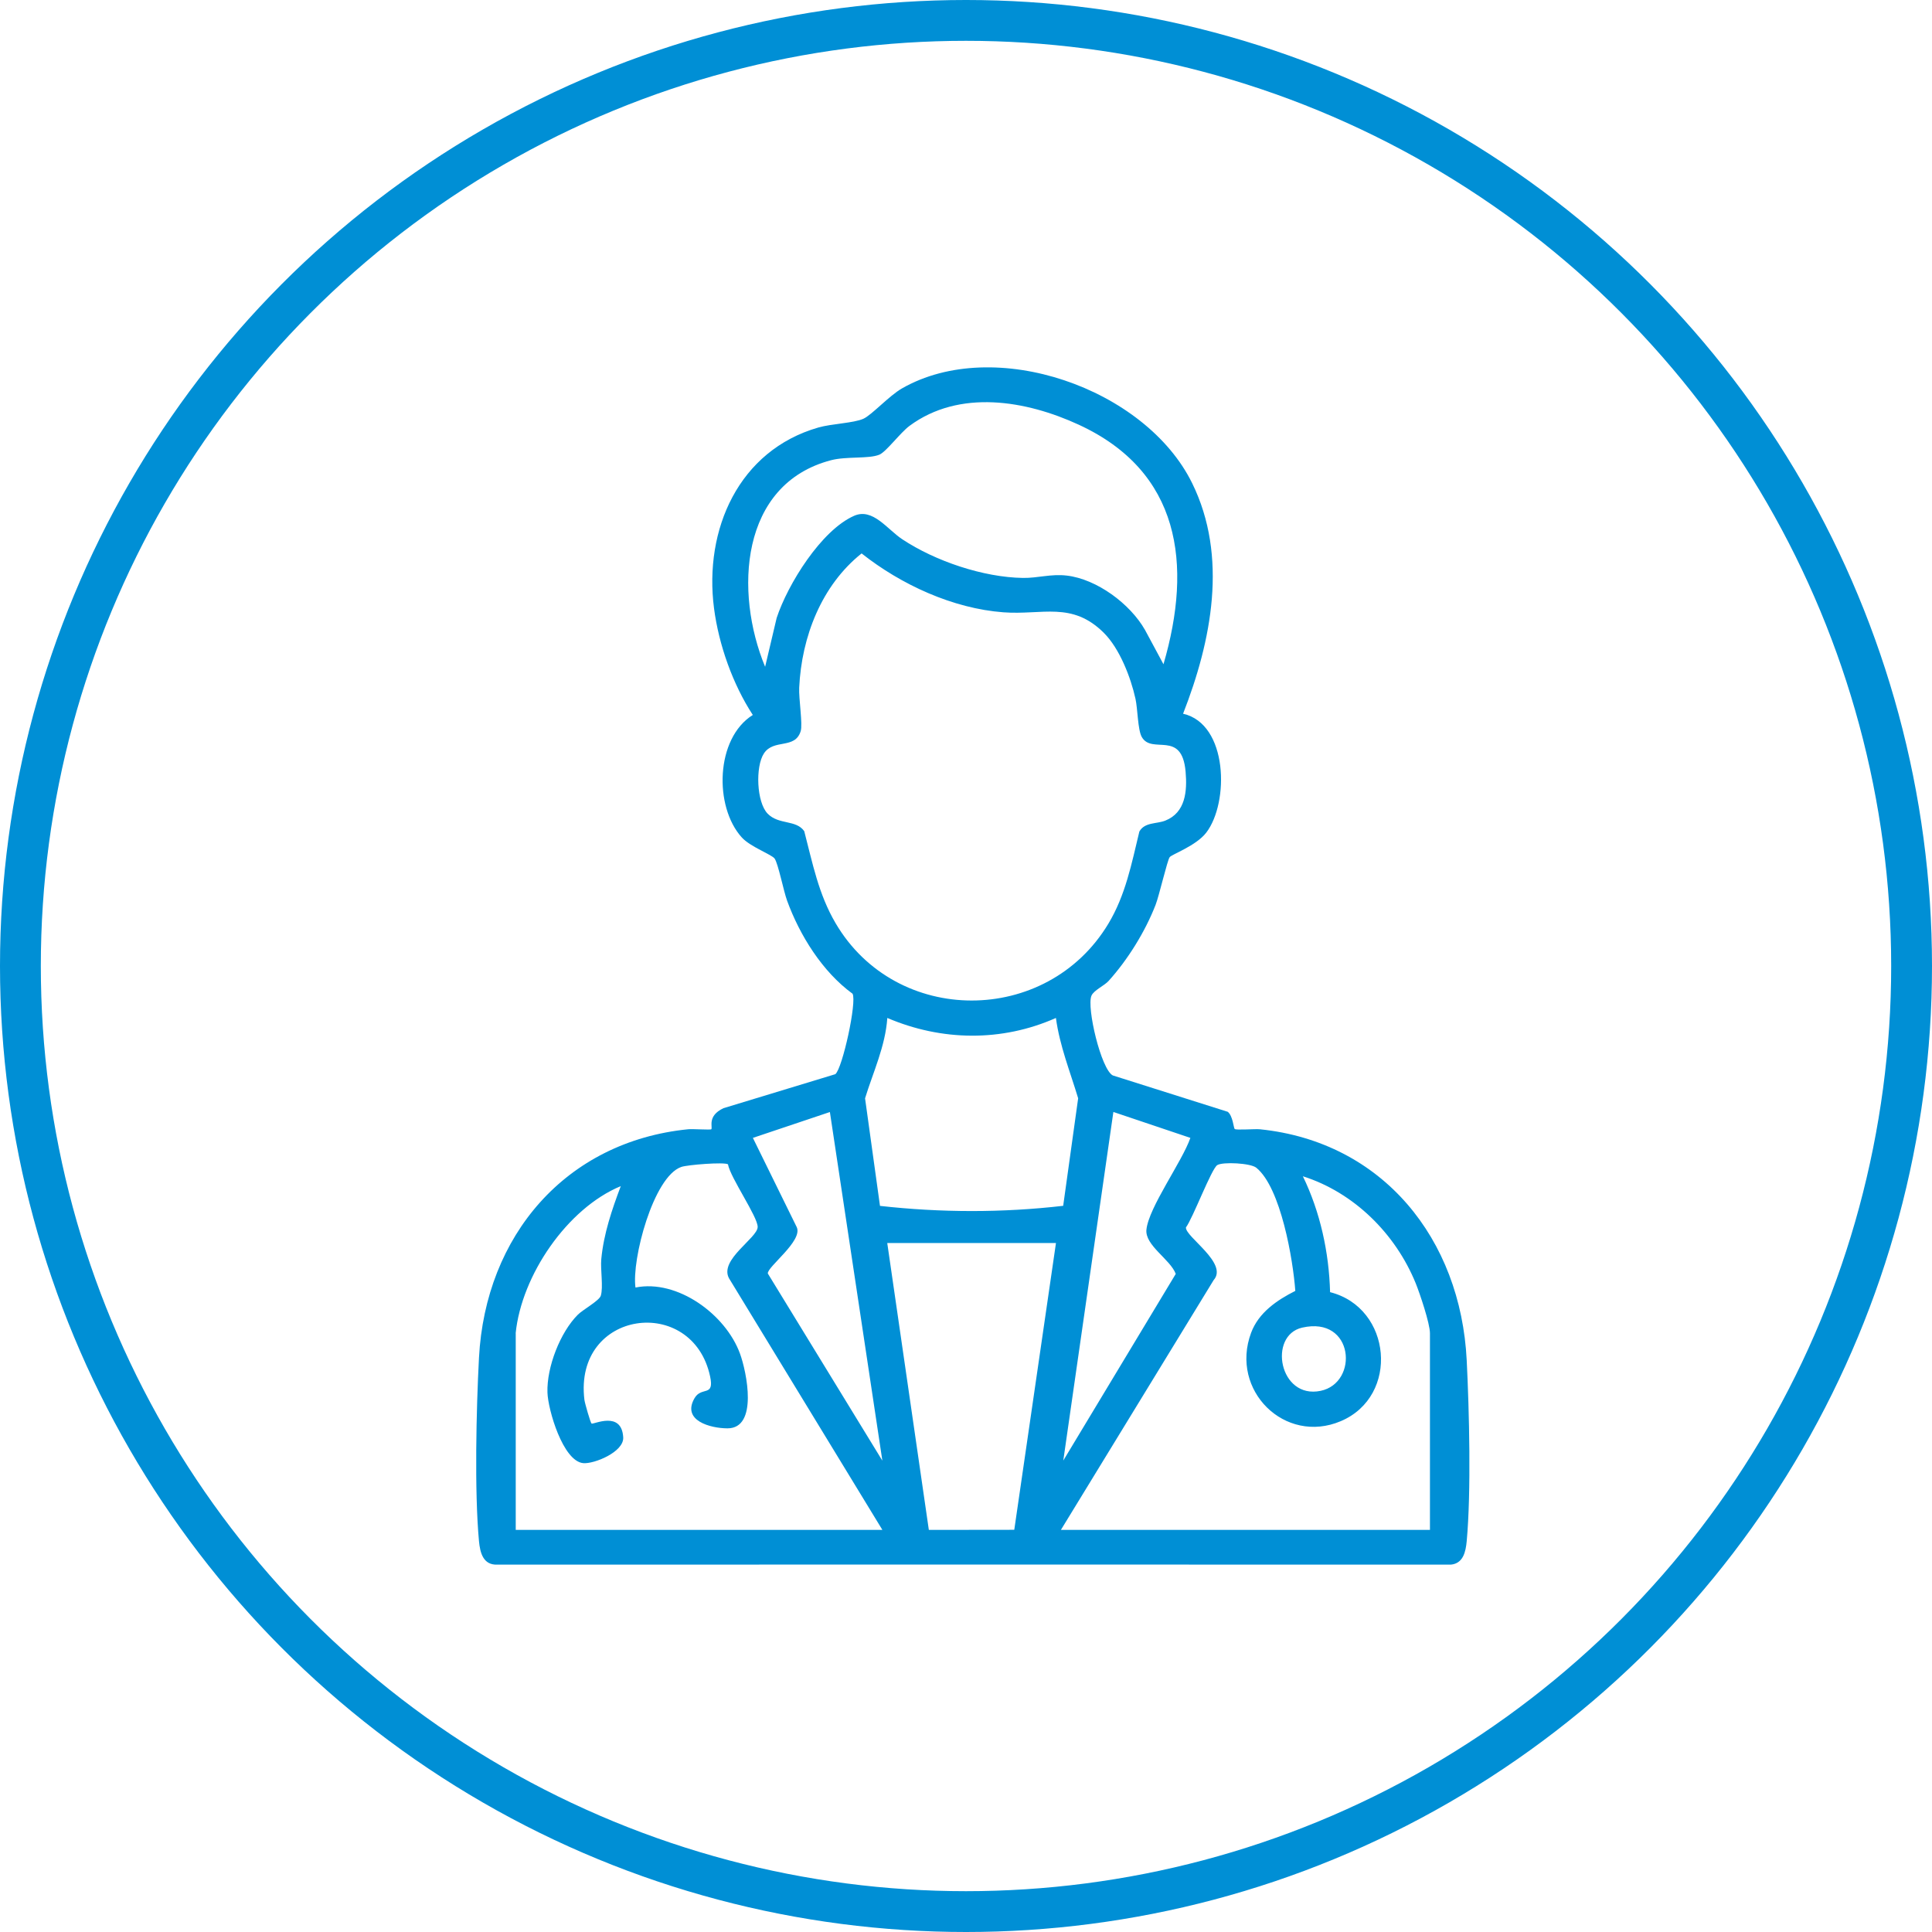 <svg width="142" height="142" viewBox="0 0 142 142" fill="none" xmlns="http://www.w3.org/2000/svg">
<circle cx="71" cy="71" r="69.5" stroke="#008FD5" stroke-width="3"/>
<path d="M86.954 52.457C90.274 53.216 90.346 58.992 88.664 61.19C87.912 62.174 86.123 62.787 85.967 63.005C85.794 63.245 85.191 65.848 84.935 66.505C84.166 68.481 82.894 70.533 81.48 72.099C81.174 72.441 80.388 72.785 80.22 73.185C79.856 74.048 80.929 78.597 81.789 79.043L90.238 81.716C90.614 82.01 90.669 82.909 90.746 82.977C90.863 83.081 92.231 82.962 92.61 83.001C101.638 83.929 107.359 91.062 107.802 99.986C107.987 103.712 108.135 109.64 107.802 113.271C107.73 114.039 107.551 114.914 106.636 114.999C83.243 114.992 59.94 114.989 36.548 114.999C35.515 115.038 35.285 114.134 35.204 113.268C34.866 109.618 35.007 103.547 35.204 99.802C35.676 90.822 41.581 83.903 50.576 82.999C50.904 82.965 52.221 83.059 52.279 82.999C52.404 82.863 51.946 82.029 53.175 81.45L61.396 78.951C61.921 78.527 62.994 73.621 62.661 73.037C60.45 71.425 58.778 68.752 57.846 66.185C57.592 65.485 57.199 63.49 56.936 63.107C56.735 62.811 55.154 62.249 54.521 61.551C52.471 59.29 52.583 54.263 55.331 52.549C53.858 50.295 52.83 47.394 52.48 44.711C51.726 38.906 54.306 33.102 60.146 31.422C61.135 31.138 62.738 31.102 63.461 30.777C64.067 30.506 65.351 29.088 66.29 28.55C73.098 24.648 84.194 28.535 87.622 35.513C90.274 40.911 89.05 47.099 86.956 52.455L86.954 52.457ZM85.514 48.824C87.67 41.439 86.736 34.655 79.293 31.218C75.422 29.432 70.521 28.586 66.848 31.301C66.173 31.8 65.131 33.213 64.63 33.419C63.844 33.741 62.213 33.528 61.08 33.826C54.37 35.581 53.97 43.541 56.236 49.008L57.084 45.416C57.896 42.949 60.357 38.972 62.779 37.91C64.146 37.312 65.205 38.899 66.312 39.633C68.741 41.243 72.267 42.433 75.182 42.477C76.28 42.493 77.24 42.169 78.402 42.304C80.611 42.561 83.061 44.374 84.156 46.299L85.517 48.827L85.514 48.824ZM81.142 46.524C78.788 44.175 76.617 45.218 73.752 45.004C70.034 44.726 66.228 42.971 63.327 40.676C60.383 43.024 58.917 46.798 58.74 50.543C58.701 51.357 59.008 53.226 58.85 53.739C58.433 55.097 56.871 54.278 56.148 55.376C55.511 56.343 55.604 58.975 56.426 59.808C57.247 60.642 58.507 60.23 59.111 61.091C59.731 63.463 60.155 65.705 61.413 67.85C65.862 75.436 76.936 75.415 81.461 67.896C82.728 65.79 83.171 63.478 83.742 61.115C84.139 60.417 85.006 60.569 85.646 60.315C87.136 59.726 87.265 58.151 87.141 56.723C86.87 53.601 84.666 55.492 83.919 54.166C83.622 53.64 83.622 52.111 83.457 51.362C83.109 49.782 82.29 47.67 81.14 46.524H81.142ZM77.609 74.819C73.625 76.588 69.206 76.522 65.217 74.819C65.071 76.905 64.177 78.788 63.581 80.725L64.678 88.631C69.148 89.133 73.673 89.143 78.143 88.626L79.243 80.723C78.651 78.759 77.885 76.871 77.609 74.819ZM64.853 107.357L60.996 81.733L55.336 83.633L58.56 90.195C59.027 91.203 56.387 93.108 56.433 93.6L64.851 107.354L64.853 107.357ZM78.148 107.354L86.417 93.629C86.015 92.558 84.142 91.535 84.261 90.379C84.429 88.735 86.897 85.362 87.491 83.633L81.832 81.728L78.15 107.354H78.148ZM37.906 97.996V112.447H64.855L53.58 93.951C52.847 92.592 55.671 90.997 55.688 90.185C55.705 89.443 53.685 86.571 53.505 85.575C53.225 85.398 50.535 85.609 50.073 85.769C48.017 86.484 46.417 92.582 46.707 94.632C49.79 94.009 53.34 96.61 54.389 99.492C54.883 100.842 55.738 104.986 53.467 104.982C52.226 104.979 50.08 104.419 51.052 102.757C51.565 101.879 52.519 102.706 52.193 101.169C50.904 95.122 42.151 96.259 42.953 102.883C42.984 103.132 43.399 104.572 43.478 104.63C43.6 104.722 45.691 103.646 45.806 105.643C45.868 106.722 43.653 107.616 42.862 107.539C41.375 107.391 40.277 103.615 40.237 102.349C40.177 100.495 41.169 97.924 42.477 96.622C42.841 96.261 44.048 95.597 44.158 95.233C44.352 94.596 44.122 93.314 44.194 92.543C44.369 90.684 44.977 88.903 45.627 87.179C41.691 88.806 38.328 93.745 37.901 97.994L37.906 97.996ZM77.971 112.447H105.1V97.996C105.1 97.274 104.362 95.088 104.056 94.327C102.57 90.67 99.502 87.64 95.76 86.455C97.037 89.082 97.681 92.049 97.76 94.972C102.3 96.118 102.887 102.611 98.548 104.453C94.447 106.196 90.38 102.199 91.953 97.963C92.507 96.472 93.86 95.556 95.204 94.88C95.039 92.599 94.143 87.293 92.337 85.827C91.913 85.483 89.876 85.383 89.469 85.633C89.043 85.895 87.665 89.557 87.165 90.214C87.103 90.897 90.303 92.846 89.201 94.087L77.973 112.449L77.971 112.447ZM77.612 91.36H65.212L68.269 112.447L74.548 112.439L77.612 91.363V91.36ZM95.705 97.58C93.187 98.159 94.016 102.858 97.063 102.226C99.892 101.637 99.526 96.702 95.705 97.58Z" fill="#008FD5"/>
</svg>
